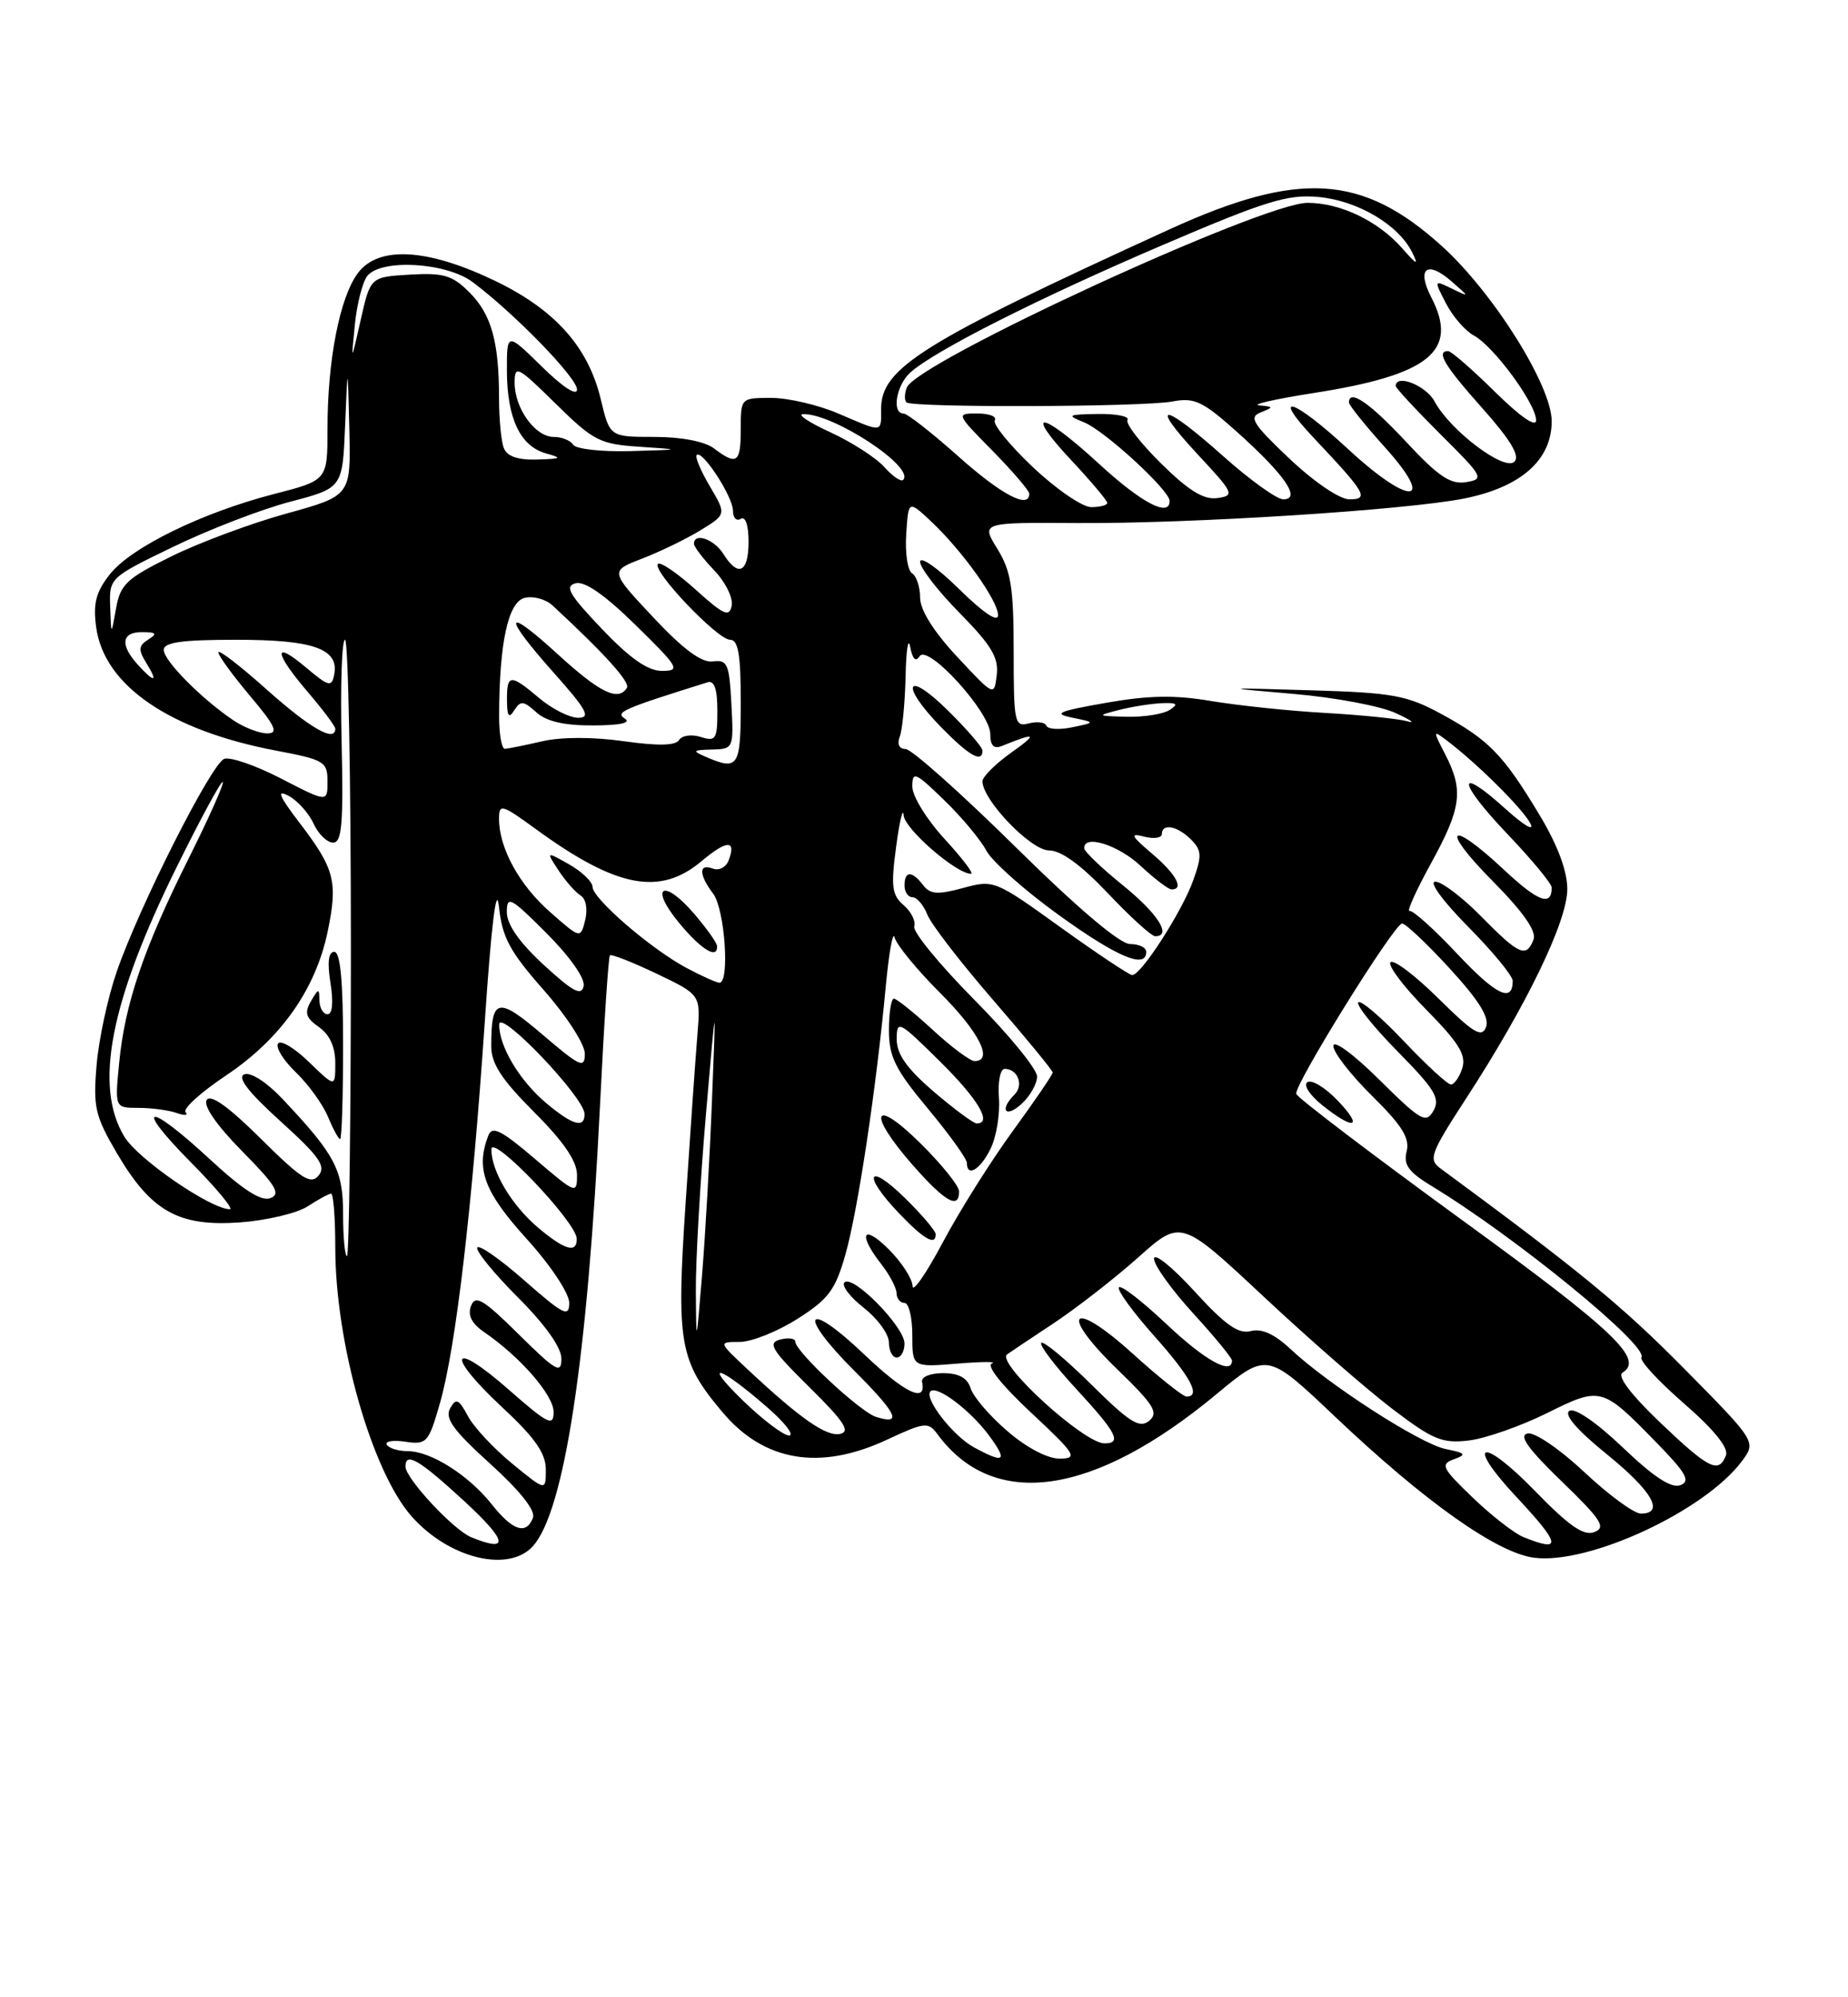 <?xml version="1.0" encoding="UTF-8" standalone="no"?>
<!DOCTYPE svg PUBLIC "-//W3C//DTD SVG 1.1//EN" "http://www.w3.org/Graphics/SVG/1.1/DTD/svg11.dtd" >
<svg xmlns="http://www.w3.org/2000/svg" xmlns:xlink="http://www.w3.org/1999/xlink" version="1.1" viewBox="0 0 237 256">
 <g >
 <path fill="currentColor"
d=" M 68.34 198.18 C 72.38 193.71 75.34 174.27 76.95 141.65 C 77.46 131.28 78.03 122.64 78.22 122.45 C 78.41 122.26 81.10 123.32 84.21 124.80 C 89.86 127.50 89.86 127.50 89.45 132.50 C 89.22 135.25 88.54 144.93 87.94 154.00 C 86.72 172.23 87.10 174.41 92.67 181.02 C 97.99 187.34 105.15 188.54 113.73 184.54 C 118.63 182.26 119.04 182.22 120.23 183.83 C 127.44 193.62 140.23 191.79 156.00 178.70 C 162.50 173.31 162.50 173.31 171.24 181.60 C 182.74 192.50 192.02 199.07 196.76 199.66 C 203.80 200.55 218.62 193.66 223.38 187.30 C 225.25 184.79 225.25 184.79 215.88 175.31 C 207.96 167.31 202.59 162.90 184.76 149.78 C 183.15 148.60 183.41 147.89 188.09 140.69 C 195.81 128.81 201.00 118.07 201.00 113.97 C 201.00 111.63 199.76 108.31 197.43 104.44 C 192.80 96.74 190.95 94.84 184.91 91.55 C 180.44 89.12 178.69 88.79 168.21 88.48 C 156.50 88.13 156.50 88.13 166.00 88.95 C 171.22 89.40 177.07 90.50 179.00 91.40 C 180.93 92.29 181.60 92.77 180.50 92.45 C 179.40 92.13 174.68 91.65 170.00 91.38 C 165.32 91.12 158.72 90.42 155.31 89.85 C 150.69 89.06 147.28 89.12 141.81 90.09 C 135.70 91.16 134.99 91.47 137.50 91.98 C 140.50 92.60 140.50 92.60 137.50 93.22 C 135.85 93.56 134.37 93.47 134.20 93.02 C 134.04 92.58 133.03 92.44 131.95 92.72 C 130.11 93.20 130.00 92.66 130.00 83.48 C 130.00 75.34 129.66 73.18 127.91 70.35 C 125.81 66.96 125.81 66.96 138.16 67.04 C 152.64 67.14 180.24 65.39 187.76 63.90 C 195.04 62.45 199.00 58.97 199.00 53.99 C 199.00 49.43 191.51 37.50 184.89 31.52 C 174.71 22.32 166.56 21.83 150.00 29.39 C 118.28 43.87 113.00 47.16 113.00 52.40 C 113.00 55.51 113.29 55.48 107.50 53.00 C 104.93 51.90 101.07 51.00 98.92 51.00 C 95.01 51.00 95.00 51.01 95.00 55.00 C 95.00 59.35 94.51 59.70 91.56 57.47 C 90.38 56.58 87.38 56.00 83.91 56.00 C 78.20 56.00 78.20 56.00 77.04 51.15 C 75.42 44.42 71.13 39.64 63.35 35.93 C 54.75 31.82 48.53 31.49 45.90 35.00 C 43.58 38.09 42.00 46.14 42.00 54.92 C 42.00 61.56 42.00 61.56 35.18 63.31 C 25.92 65.70 16.81 70.15 14.07 73.63 C 12.31 75.87 11.92 77.35 12.33 80.37 C 13.32 87.84 21.73 93.61 35.36 96.20 C 41.60 97.38 42.00 97.62 42.00 100.16 C 42.00 102.86 42.00 102.86 36.07 99.80 C 32.80 98.11 29.51 96.97 28.75 97.27 C 27.10 97.90 17.88 116.13 14.97 124.54 C 13.83 127.82 12.67 133.20 12.39 136.50 C 11.93 141.90 12.19 143.03 14.98 147.79 C 19.37 155.26 22.88 157.24 30.75 156.68 C 34.19 156.43 38.11 155.50 39.46 154.62 C 40.82 153.73 42.17 153.00 42.46 153.00 C 42.76 153.00 43.00 156.12 43.00 159.93 C 43.00 172.14 47.68 188.60 52.80 194.37 C 57.57 199.75 65.22 201.63 68.34 198.18 Z  M 60.45 197.04 C 58.17 196.12 52.00 189.49 52.00 187.97 C 52.00 186.04 53.78 187.10 59.59 192.45 C 65.09 197.53 65.37 199.04 60.45 197.04 Z  M 195.37 197.01 C 194.21 196.54 191.28 194.27 188.87 191.95 C 184.93 188.17 184.69 187.68 186.45 187.04 C 188.13 186.43 187.98 186.25 185.42 185.73 C 182.18 185.09 170.34 177.46 165.49 172.90 C 163.44 170.98 161.80 170.24 160.40 170.61 C 158.82 171.02 157.12 169.82 153.17 165.49 C 150.33 162.38 148.00 160.51 148.00 161.34 C 148.00 162.16 150.25 165.30 153.00 168.31 C 155.75 171.32 158.00 174.05 158.00 174.39 C 158.00 176.30 154.48 174.34 149.55 169.67 C 146.44 166.74 143.72 164.64 143.49 165.01 C 143.26 165.38 145.31 168.19 148.04 171.25 C 152.72 176.51 154.05 179.00 152.17 179.00 C 151.71 179.00 148.60 176.52 145.24 173.48 C 137.37 166.36 135.69 168.15 143.31 175.53 C 148.01 180.08 148.62 181.07 147.37 182.11 C 146.15 183.12 144.88 182.33 139.97 177.47 C 136.72 174.25 133.82 171.84 133.54 172.12 C 133.27 172.40 135.28 175.06 138.02 178.02 C 143.21 183.64 143.92 185.00 141.64 185.00 C 139.01 185.00 127.72 174.70 129.15 173.60 C 129.34 173.45 131.97 171.69 135.00 169.69 C 138.03 167.69 142.96 163.85 145.98 161.16 C 151.45 156.28 151.45 156.28 162.04 166.17 C 167.86 171.62 175.30 178.10 178.56 180.58 C 183.78 184.55 184.97 185.04 188.39 184.63 C 190.52 184.37 195.00 182.80 198.34 181.15 C 205.29 177.70 205.44 177.74 212.33 184.79 C 216.26 188.81 216.85 189.84 215.50 190.36 C 214.36 190.80 212.08 189.31 208.14 185.55 C 204.74 182.31 201.96 180.40 201.27 180.83 C 200.52 181.30 202.24 183.29 206.05 186.38 C 211.89 191.10 213.55 194.00 210.43 194.00 C 209.56 194.00 206.30 191.61 203.18 188.68 C 199.98 185.69 196.80 183.53 195.90 183.73 C 194.74 183.99 195.97 185.71 200.29 189.88 C 205.37 194.79 206.01 195.78 204.47 196.37 C 203.11 196.90 201.23 195.60 196.85 191.09 C 190.00 184.05 187.80 184.73 194.45 191.84 C 200.18 197.97 200.37 199.03 195.37 197.01 Z  M 63.07 192.82 C 60.11 189.08 55.26 186.01 52.31 186.00 C 51.10 186.00 49.89 185.63 49.61 185.18 C 49.33 184.73 50.41 184.55 51.99 184.79 C 54.73 185.19 54.97 184.92 56.42 179.85 C 58.45 172.78 60.54 154.97 62.17 131.00 C 63.02 118.39 63.67 113.17 63.99 116.23 C 64.41 120.17 65.38 121.97 69.75 126.92 C 72.67 130.23 75.00 133.84 75.00 135.05 C 75.00 137.01 74.42 136.74 69.60 132.63 C 63.82 127.69 63.00 127.88 63.00 134.10 C 63.00 136.33 64.33 138.37 68.50 142.54 C 72.30 146.34 74.00 148.83 74.00 150.60 C 74.00 153.09 73.86 153.03 68.62 148.55 C 64.25 144.83 63.11 144.26 62.62 145.56 C 60.99 149.81 62.07 152.74 67.50 158.74 C 70.62 162.18 73.00 165.76 73.00 166.99 C 73.00 168.89 72.27 168.53 67.25 164.12 C 64.09 161.34 61.37 159.45 61.20 159.92 C 61.04 160.39 63.40 163.27 66.45 166.32 C 69.94 169.81 72.00 172.72 72.00 174.15 C 72.00 176.15 71.31 175.75 66.54 171.04 C 61.97 166.52 60.97 165.93 60.41 167.38 C 59.95 168.58 60.48 169.64 62.12 170.76 C 66.75 173.94 71.00 178.83 71.00 180.98 C 71.00 182.89 70.29 182.54 65.25 178.12 C 57.80 171.57 57.05 173.53 64.39 180.36 C 68.61 184.28 70.00 186.27 70.00 188.36 C 70.00 191.13 70.00 191.13 65.69 187.60 C 63.31 185.65 60.75 182.91 60.00 181.49 C 58.82 179.29 58.49 179.15 57.72 180.53 C 57.02 181.79 58.16 183.36 62.86 187.61 C 66.71 191.10 68.70 193.61 68.35 194.54 C 67.49 196.77 65.75 196.20 63.07 192.82 Z  M 212.90 182.32 C 209.20 178.79 207.37 176.39 208.07 175.95 C 210.88 174.22 207.11 170.63 187.52 156.39 C 175.98 147.99 166.40 140.71 166.24 140.21 C 165.89 139.18 178.69 118.57 179.80 118.37 C 180.18 118.30 182.92 120.87 185.87 124.08 C 189.67 128.22 191.05 130.42 190.58 131.64 C 190.04 133.06 188.99 132.44 184.49 127.99 C 181.50 125.03 178.73 122.94 178.33 123.33 C 177.94 123.73 180.00 126.46 182.91 129.41 C 187.08 133.64 188.06 135.22 187.54 136.89 C 187.17 138.05 186.51 139.00 186.08 139.00 C 185.64 139.00 182.93 136.50 180.03 133.44 C 177.14 130.39 174.52 128.15 174.20 128.47 C 173.88 128.79 176.15 131.63 179.25 134.78 C 184.01 139.60 184.73 140.79 183.84 142.36 C 182.88 144.05 182.24 143.68 176.89 138.39 C 173.56 135.09 171.00 133.22 171.00 134.07 C 171.00 134.90 173.24 137.78 175.97 140.47 C 179.79 144.23 180.82 145.88 180.40 147.56 C 179.96 149.29 180.63 150.22 183.67 152.06 C 194.40 158.57 211.43 172.49 210.51 173.98 C 210.25 174.40 212.71 177.06 215.98 179.90 C 219.81 183.23 221.71 185.58 221.35 186.53 C 220.43 188.93 219.16 188.29 212.90 182.32 Z  M 171.53 141.04 C 169.97 139.41 168.24 138.35 167.68 138.70 C 167.11 139.05 167.95 140.35 169.58 141.66 C 173.70 144.95 174.92 144.57 171.53 141.04 Z  M 124.89 185.50 C 122.21 184.04 118.46 179.21 119.33 178.33 C 120.15 177.52 124.45 180.76 126.83 183.98 C 129.28 187.30 128.84 187.65 124.89 185.50 Z  M 129.24 183.47 C 126.97 181.53 124.84 179.06 124.49 177.97 C 124.06 176.60 122.97 176.00 120.93 176.00 C 119.28 176.00 118.11 176.49 118.25 177.12 C 118.87 179.92 116.04 178.57 110.78 173.55 C 103.32 166.45 102.17 168.30 109.49 175.62 C 115.08 181.21 115.79 182.70 112.33 181.60 C 110.30 180.96 102.00 173.22 102.00 171.98 C 102.00 171.54 101.13 171.42 100.06 171.69 C 98.40 172.13 98.94 173.01 103.81 177.81 C 108.26 182.20 109.12 183.50 107.73 183.79 C 105.96 184.15 102.63 181.83 95.81 175.45 C 92.12 172.00 92.12 172.00 94.86 172.00 C 96.37 172.00 99.70 170.67 102.26 169.05 C 106.26 166.51 107.13 165.35 108.42 160.80 C 110.02 155.15 112.36 139.65 113.59 126.50 C 114.00 122.10 114.52 119.24 114.73 120.15 C 114.94 121.06 117.56 124.26 120.55 127.25 C 125.58 132.27 127.46 136.00 124.98 136.00 C 124.42 136.00 122.00 134.20 119.62 132.00 C 117.23 129.80 114.99 128.00 114.64 128.00 C 114.29 128.00 114.00 129.82 114.00 132.04 C 114.00 135.43 114.81 137.07 119.00 142.10 C 121.75 145.40 124.00 148.53 124.00 149.05 C 124.00 150.95 125.71 149.93 127.03 147.25 C 127.78 145.74 128.26 142.81 128.11 140.75 C 127.95 138.67 128.28 137.00 128.85 137.00 C 130.52 137.00 131.32 139.08 130.11 140.29 C 128.13 142.27 128.94 143.37 131.00 141.50 C 132.10 140.50 133.00 138.92 133.00 137.97 C 133.00 137.03 129.37 132.59 124.92 128.11 C 120.48 123.62 117.03 119.41 117.25 118.75 C 117.47 118.08 116.86 116.86 115.89 116.02 C 114.38 114.72 114.24 113.63 114.93 108.50 C 115.37 105.20 115.81 103.40 115.89 104.50 C 116.02 106.26 122.64 112.00 124.54 112.00 C 124.93 112.00 123.40 109.99 121.13 107.52 C 118.86 105.06 117.00 102.04 117.00 100.82 C 117.00 98.80 117.38 98.96 121.08 102.55 C 123.33 104.72 125.76 107.64 126.49 109.02 C 127.22 110.41 131.40 114.12 135.77 117.27 C 143.29 122.69 147.00 124.25 147.00 122.00 C 147.00 121.45 146.07 121.00 144.93 121.00 C 143.62 121.00 138.19 116.40 130.18 108.50 C 123.21 101.63 116.89 96.01 116.14 96.00 C 115.32 96.00 115.02 95.38 115.39 94.42 C 115.73 93.55 116.06 90.06 116.14 86.67 C 116.21 83.28 116.48 81.59 116.73 82.91 C 117.02 84.47 117.44 84.90 117.93 84.12 C 118.95 82.46 127.00 91.29 127.00 94.08 C 127.00 95.58 127.45 96.03 128.50 95.61 C 132.88 93.83 133.15 94.01 129.75 96.42 C 127.69 97.88 126.00 99.55 126.00 100.14 C 126.00 102.55 132.21 109.00 134.53 109.00 C 136.09 109.00 138.64 110.86 142.09 114.50 C 144.95 117.52 147.67 120.00 148.15 120.00 C 150.33 120.00 148.53 117.14 144.04 113.50 C 141.32 111.30 139.08 109.16 139.05 108.75 C 138.93 106.89 143.41 108.28 146.30 111.00 C 148.06 112.64 149.84 113.99 150.25 114.00 C 151.91 114.01 150.83 112.03 147.75 109.42 C 145.01 107.09 144.85 106.75 146.75 107.24 C 147.99 107.55 149.00 107.40 149.00 106.91 C 149.00 105.48 150.99 105.85 152.74 107.60 C 154.12 108.98 154.16 109.68 153.02 112.85 C 151.60 116.83 146.33 125.01 145.20 124.98 C 144.82 124.97 140.68 122.21 136.00 118.85 C 127.61 112.81 127.45 112.74 123.50 113.82 C 120.25 114.70 119.29 114.63 118.39 113.45 C 116.96 111.58 116.00 111.60 116.00 113.50 C 116.00 114.33 116.46 115.00 117.02 115.00 C 117.59 115.00 118.45 116.01 118.94 117.25 C 119.43 118.49 123.25 123.43 127.42 128.24 C 131.59 133.05 135.00 137.20 135.00 137.47 C 135.00 137.74 132.69 141.12 129.87 144.99 C 127.05 148.86 123.01 155.28 120.90 159.26 C 118.78 163.24 117.04 165.75 117.03 164.83 C 117.01 163.91 115.65 161.80 114.00 160.15 C 110.66 156.81 109.96 158.11 113.00 162.00 C 114.08 163.38 114.97 165.06 114.98 165.75 C 114.99 166.44 115.45 167.00 116.00 167.00 C 116.55 167.00 117.00 168.86 117.00 171.12 C 117.00 175.25 117.00 175.25 122.75 174.78 C 125.91 174.52 127.92 174.51 127.22 174.75 C 126.45 175.01 128.44 177.53 132.22 181.05 C 137.97 186.42 138.28 186.92 135.93 186.96 C 134.39 186.98 131.71 185.59 129.24 183.47 Z  M 116.00 172.20 C 116.00 170.06 109.36 163.31 108.30 164.37 C 107.89 164.78 109.01 166.24 110.78 167.63 C 112.55 169.01 114.00 171.01 114.00 172.07 C 114.00 173.13 114.45 174.00 115.00 174.00 C 115.55 174.00 116.00 173.19 116.00 172.20 Z  M 120.00 158.20 C 120.00 157.76 118.20 155.65 116.00 153.50 C 111.23 148.85 110.58 150.57 115.25 155.46 C 118.48 158.85 120.00 159.72 120.00 158.20 Z  M 123.00 152.71 C 123.00 152.00 120.75 149.21 118.00 146.50 C 111.88 140.47 111.18 142.65 117.08 149.36 C 121.21 154.05 123.00 155.06 123.00 152.71 Z  M 126.00 96.21 C 126.00 95.77 123.97 93.43 121.50 91.00 C 116.12 85.72 115.38 87.76 120.70 93.21 C 124.29 96.88 126.00 97.85 126.00 96.21 Z  M 95.19 179.43 C 89.94 174.31 92.31 175.06 98.50 180.47 C 100.70 182.40 101.91 183.98 101.19 183.99 C 100.47 183.99 97.77 181.94 95.19 179.43 Z  M 89.24 165.50 C 89.21 161.65 89.79 151.53 90.52 143.00 C 91.85 127.50 91.85 127.50 91.31 141.00 C 91.02 148.43 90.44 158.55 90.03 163.50 C 89.29 172.50 89.29 172.50 89.24 165.50 Z  M 44.00 155.63 C 44.00 149.92 43.01 148.05 36.21 140.83 C 34.21 138.71 32.15 137.39 31.34 137.70 C 30.37 138.07 31.82 139.96 35.99 143.73 C 40.97 148.24 41.84 149.48 40.86 150.67 C 39.86 151.88 38.66 151.12 33.45 145.95 C 29.28 141.82 27.00 140.19 26.50 141.00 C 26.05 141.73 27.80 144.26 31.06 147.56 C 35.39 151.94 36.05 153.04 34.68 153.57 C 33.51 154.02 31.17 152.52 26.94 148.61 C 18.86 141.12 17.00 141.42 24.50 149.00 C 27.77 152.30 30.00 155.00 29.47 154.99 C 27.01 154.97 17.71 148.58 15.96 145.71 C 12.02 139.24 14.11 128.43 22.63 111.19 C 25.70 104.97 28.37 100.04 28.57 100.23 C 28.76 100.43 26.79 104.84 24.19 110.04 C 18.44 121.53 16.01 128.65 15.28 136.25 C 14.72 142.00 14.72 142.00 17.78 142.00 C 19.46 142.00 21.66 142.30 22.67 142.66 C 23.68 143.02 24.19 142.97 23.80 142.55 C 23.42 142.12 25.75 140.01 28.98 137.85 C 35.99 133.17 40.48 126.82 42.02 119.41 C 43.35 112.99 42.94 111.38 38.39 105.43 C 35.76 101.98 35.43 101.16 37.02 102.01 C 38.16 102.62 39.60 104.22 40.21 105.56 C 40.82 106.90 41.95 108.00 42.72 108.00 C 43.85 108.00 44.05 105.60 43.81 95.00 C 43.64 87.85 43.84 82.00 44.25 82.00 C 44.66 82.00 45.00 99.78 45.00 121.50 C 45.00 143.22 44.77 161.00 44.50 161.00 C 44.23 161.00 44.00 158.59 44.00 155.63 Z  M 44.00 134.00 C 44.00 125.76 43.65 122.00 42.87 122.00 C 42.12 122.00 41.96 123.32 42.38 126.00 C 42.78 128.45 42.63 130.00 42.01 130.00 C 41.46 130.00 40.99 129.21 40.97 128.25 C 40.94 126.64 40.86 126.64 39.87 128.34 C 39.02 129.81 39.22 130.47 40.90 131.64 C 42.28 132.61 43.00 134.20 43.00 136.25 C 43.00 139.39 43.00 139.39 39.61 136.11 C 37.75 134.30 35.97 133.25 35.65 133.76 C 35.33 134.27 36.37 135.94 37.96 137.46 C 39.55 138.99 41.39 141.53 42.05 143.12 C 42.71 144.70 43.41 146.00 43.62 146.00 C 43.83 146.00 44.00 140.60 44.00 134.00 Z  M 69.04 157.38 C 65.62 154.50 62.99 150.09 63.02 147.30 C 63.05 145.26 73.89 156.61 73.96 158.75 C 74.02 160.68 72.44 160.24 69.04 157.38 Z  M 70.04 141.38 C 66.62 138.50 63.99 134.09 64.02 131.30 C 64.05 129.26 74.89 140.61 74.96 142.75 C 75.02 144.68 73.44 144.24 70.04 141.38 Z  M 119.75 139.92 C 116.31 136.97 115.00 135.12 115.00 133.21 C 115.00 130.69 115.26 130.83 120.50 136.00 C 125.45 140.89 127.31 144.01 125.25 143.99 C 124.84 143.99 122.36 142.15 119.75 139.92 Z  M 69.75 123.69 C 66.62 120.81 65.00 118.50 65.00 116.92 C 65.00 114.74 65.47 114.99 70.10 119.62 C 73.09 122.62 75.06 125.41 74.85 126.39 C 74.58 127.70 73.47 127.11 69.75 123.69 Z  M 186.88 122.25 C 183.92 119.10 181.17 116.63 180.77 116.76 C 180.37 116.88 181.61 114.14 183.52 110.66 C 187.43 103.55 187.72 101.30 185.35 96.70 C 183.74 93.59 183.74 93.54 185.60 94.95 C 189.47 97.89 195.19 103.56 196.24 105.50 C 196.86 106.64 195.49 105.85 193.07 103.67 C 186.70 97.93 186.88 100.14 193.34 106.92 C 196.45 110.18 199.00 113.26 199.00 113.76 C 199.00 116.23 197.26 115.58 192.89 111.49 C 185.80 104.86 184.60 106.03 191.42 112.92 C 195.36 116.90 197.08 119.36 196.67 120.42 C 195.75 122.81 194.81 122.40 190.00 117.50 C 187.57 115.03 184.90 113.00 184.07 113.00 C 183.21 113.00 185.02 115.48 188.28 118.78 C 191.43 121.96 194.00 125.08 194.00 125.72 C 194.00 128.59 191.86 127.55 186.88 122.25 Z  M 88.00 124.04 C 83.46 121.61 76.00 115.18 75.99 113.67 C 75.99 113.03 74.65 111.74 73.01 110.80 C 70.02 109.11 70.02 109.11 71.64 111.58 C 72.53 112.93 73.80 114.37 74.45 114.77 C 75.15 115.20 75.39 116.51 75.05 117.92 C 74.45 120.33 74.45 120.33 70.58 116.93 C 66.60 113.45 64.00 108.70 64.00 104.95 C 64.00 102.98 64.33 103.07 68.75 106.29 C 79.09 113.81 84.62 114.87 89.97 110.38 C 93.22 107.64 94.47 107.61 93.44 110.29 C 93.11 111.16 92.20 111.63 91.42 111.33 C 89.58 110.63 89.61 112.10 91.47 114.56 C 92.96 116.54 93.62 126.04 92.25 125.96 C 91.84 125.93 89.92 125.07 88.00 124.04 Z  M 91.96 121.25 C 91.94 120.84 90.62 118.99 89.04 117.14 C 85.09 112.52 83.20 113.58 87.06 118.25 C 89.92 121.73 92.06 123.03 91.96 121.25 Z  M 90.50 97.00 C 88.74 96.24 88.83 96.13 91.30 96.07 C 94.07 96.00 94.10 95.94 93.80 90.25 C 93.53 85.09 93.29 84.53 91.43 84.78 C 89.99 84.98 87.65 83.25 83.78 79.13 C 78.21 73.19 78.21 73.19 82.35 71.60 C 84.63 70.72 88.00 69.09 89.83 67.97 C 93.16 65.93 93.16 65.93 91.04 62.34 C 89.87 60.36 89.11 58.55 89.35 58.32 C 90.06 57.61 94.00 63.67 94.00 65.46 C 94.00 66.37 94.45 66.84 95.00 66.50 C 95.60 66.13 96.00 67.32 96.00 69.44 C 96.00 73.40 94.67 74.04 92.77 71.00 C 91.58 69.10 89.00 68.21 89.00 69.70 C 89.00 70.08 90.17 71.61 91.59 73.10 C 93.02 74.58 94.03 76.62 93.84 77.62 C 93.54 79.15 92.83 78.84 89.22 75.58 C 86.87 73.46 84.69 71.97 84.38 72.28 C 83.56 73.11 92.01 82.00 93.63 82.00 C 94.68 82.00 95.00 83.89 95.00 90.00 C 95.00 98.35 94.71 98.81 90.50 97.00 Z  M 64.01 91.75 C 64.03 82.43 65.16 77.19 67.26 76.64 C 68.36 76.35 69.99 76.79 70.88 77.62 C 77.57 83.82 80.84 87.44 80.40 88.16 C 79.30 89.94 76.96 88.81 71.58 83.90 C 64.62 77.53 64.36 78.76 71.08 86.30 C 75.25 90.98 75.80 92.00 74.16 92.00 C 73.05 92.00 70.82 90.88 69.18 89.50 C 65.43 86.34 65.00 86.37 65.02 89.75 C 65.03 91.82 65.26 92.14 65.95 91.04 C 66.75 89.78 67.14 89.81 68.77 91.29 C 70.07 92.47 72.35 93.00 76.08 92.98 C 79.52 92.97 81.00 92.65 80.13 92.10 C 78.86 91.29 79.82 90.87 90.75 87.45 C 91.61 87.19 92.00 88.33 92.00 91.10 C 92.00 94.76 91.80 95.07 89.88 94.46 C 88.70 94.09 87.46 94.26 87.09 94.85 C 86.64 95.58 84.39 95.62 79.97 95.00 C 76.02 94.44 71.94 94.45 69.50 95.02 C 67.30 95.53 65.16 95.96 64.75 95.98 C 64.34 95.99 64.00 94.09 64.01 91.75 Z  M 29.97 92.35 C 25.89 89.62 21.00 84.69 21.00 83.30 C 21.00 82.33 23.32 82.00 30.31 82.00 C 40.22 82.00 43.50 83.17 42.86 86.46 C 42.54 88.11 42.17 88.02 39.25 85.56 C 34.98 81.96 35.11 83.60 39.50 88.73 C 41.42 90.98 43.00 93.08 43.00 93.41 C 43.00 95.19 39.79 93.36 34.25 88.42 C 30.81 85.35 28.00 83.18 28.00 83.61 C 28.00 84.03 29.83 86.54 32.06 89.19 C 35.32 93.05 35.76 94.00 34.28 94.00 C 33.27 94.00 31.33 93.26 29.97 92.35 Z  M 143.50 91.00 C 145.15 90.58 147.62 90.19 149.00 90.13 C 150.96 90.05 151.18 90.24 150.00 91.00 C 149.18 91.53 146.70 91.92 144.50 91.87 C 140.65 91.77 140.61 91.74 143.50 91.00 Z  M 122.75 84.18 C 119.72 80.93 118.00 78.18 118.00 76.60 C 118.00 75.24 117.53 73.83 116.97 73.48 C 116.40 73.13 116.06 70.87 116.22 68.47 C 116.50 64.11 116.50 64.11 119.38 66.80 C 123.41 70.58 128.00 77.00 128.00 78.86 C 128.00 79.83 126.10 78.55 123.00 75.50 C 120.25 72.79 118.00 71.22 118.00 72.01 C 118.00 72.79 120.29 75.75 123.08 78.58 C 127.13 82.69 128.09 84.28 127.83 86.50 C 127.50 89.27 127.50 89.27 122.75 84.18 Z  M 17.65 85.17 C 15.36 82.63 15.59 81.00 18.25 81.02 C 20.06 81.03 20.21 81.22 19.00 81.98 C 17.76 82.77 17.72 83.29 18.76 84.97 C 20.32 87.49 19.84 87.58 17.65 85.17 Z  M 77.19 80.61 C 73.00 76.21 72.37 75.14 73.82 74.76 C 74.99 74.45 77.58 76.26 81.54 80.14 C 87.06 85.55 87.31 85.98 84.92 85.99 C 83.09 86.00 80.83 84.42 77.19 80.61 Z  M 14.13 77.78 C 14.00 74.07 14.04 74.04 22.25 70.07 C 26.79 67.87 33.52 65.28 37.21 64.31 C 43.93 62.55 43.93 62.55 44.26 54.53 C 44.59 46.50 44.59 46.50 44.80 55.02 C 45.00 63.54 45.00 63.54 36.75 65.82 C 32.21 67.07 25.58 69.54 22.00 71.30 C 16.22 74.15 15.43 74.89 14.88 78.00 C 14.26 81.50 14.26 81.50 14.13 77.78 Z  M 132.46 59.87 C 129.48 57.05 127.28 54.35 127.58 53.87 C 127.88 53.39 126.87 53.00 125.35 53.00 C 122.59 53.00 122.60 53.02 127.29 57.78 C 129.88 60.42 132.00 62.89 132.00 63.28 C 132.00 65.30 128.43 63.42 122.91 58.50 C 119.52 55.48 116.35 53.00 115.87 53.00 C 114.33 53.00 114.94 49.36 116.75 47.74 C 119.85 44.96 133.15 38.24 149.03 31.44 C 162.39 25.72 165.13 24.88 169.12 25.25 C 174.11 25.72 179.34 28.80 181.09 32.32 C 181.97 34.08 181.73 33.99 179.84 31.84 C 176.76 28.33 171.91 26.00 167.69 26.00 C 161.89 26.00 117.54 46.43 116.29 49.68 C 116.00 50.45 115.97 51.30 116.24 51.57 C 116.94 52.27 146.54 52.18 150.37 51.46 C 153.22 50.92 154.25 51.42 158.84 55.54 C 164.83 60.93 166.91 64.00 164.57 64.00 C 163.75 64.00 160.30 61.52 156.91 58.50 C 149.10 51.53 147.22 51.38 153.61 58.25 C 158.26 63.24 158.38 63.52 156.12 63.84 C 154.38 64.08 152.46 62.91 148.92 59.42 C 146.26 56.80 144.32 54.29 144.60 53.83 C 144.89 53.37 143.18 53.03 140.81 53.06 C 136.92 53.12 136.75 53.22 139.00 54.12 C 141.62 55.15 150.00 62.84 150.00 64.21 C 150.00 66.35 146.40 64.46 141.00 59.50 C 133.55 52.65 131.13 52.29 137.36 58.96 C 139.91 61.68 142.00 64.16 142.00 64.46 C 142.00 64.76 141.07 65.00 139.94 65.00 C 138.81 65.00 135.44 62.69 132.46 59.87 Z  M 165.37 58.79 C 160.65 54.32 160.12 53.47 161.68 52.86 C 163.37 52.19 163.35 52.13 161.50 51.96 C 160.40 51.86 163.52 51.15 168.44 50.38 C 183.34 48.06 187.12 44.99 183.56 38.12 C 181.64 34.40 183.00 33.32 186.15 36.06 C 188.50 38.11 188.50 38.11 186.19 36.99 C 183.89 35.87 183.88 35.87 185.45 38.90 C 186.31 40.57 187.93 42.43 189.04 43.02 C 191.57 44.38 197.00 51.77 197.00 53.87 C 197.00 54.83 194.96 53.41 191.72 50.22 C 188.81 47.35 186.11 45.00 185.72 45.00 C 184.12 45.00 185.25 46.88 190.14 52.36 C 193.73 56.40 194.96 58.44 194.22 59.18 C 192.95 60.45 185.97 55.18 183.97 51.44 C 182.88 49.41 179.00 47.88 179.00 49.48 C 179.00 49.74 181.59 52.53 184.75 55.68 C 190.25 61.14 190.39 61.41 188.01 61.80 C 186.02 62.12 184.46 61.07 180.30 56.60 C 175.67 51.63 173.00 49.80 173.00 51.60 C 173.00 51.93 175.08 54.52 177.63 57.35 C 184.26 64.73 180.81 64.89 172.91 57.58 C 165.84 51.03 162.78 50.09 168.60 56.25 C 175.16 63.20 175.62 64.00 173.06 64.00 C 171.80 64.00 168.55 61.79 165.37 58.79 Z  M 113.41 59.86 C 112.36 58.68 109.25 56.68 106.50 55.41 C 103.75 54.15 102.17 53.10 103.00 53.08 C 106.89 52.99 117.42 59.91 115.82 61.51 C 115.55 61.79 114.46 61.04 113.41 59.86 Z  M 64.61 57.42 C 64.27 56.55 64.00 53.68 64.00 51.04 C 64.00 43.80 63.02 40.29 60.20 37.47 C 58.01 35.28 56.89 34.95 52.57 35.20 C 47.50 35.50 47.50 35.50 46.26 41.00 C 45.02 46.50 45.02 46.50 45.51 41.60 C 45.78 38.91 46.51 36.09 47.12 35.35 C 48.95 33.14 57.26 33.64 60.62 36.16 C 66.00 40.19 74.00 48.42 74.00 49.92 C 74.00 50.81 72.18 49.63 69.50 47.00 C 65.00 42.58 65.00 42.58 65.01 47.54 C 65.03 53.62 66.72 57.19 70.01 58.11 C 72.17 58.71 72.01 58.81 68.86 58.90 C 66.39 58.97 65.02 58.49 64.61 57.42 Z  M 73.50 57.00 C 73.16 56.45 72.03 56.00 71.00 56.00 C 68.63 56.00 66.00 52.34 66.00 49.06 C 66.00 46.74 66.37 46.93 71.25 51.73 C 76.10 56.50 76.92 56.93 82.00 57.26 C 87.49 57.63 87.49 57.63 80.81 57.82 C 77.13 57.92 73.84 57.55 73.50 57.00 Z "/>
</g>
</svg>